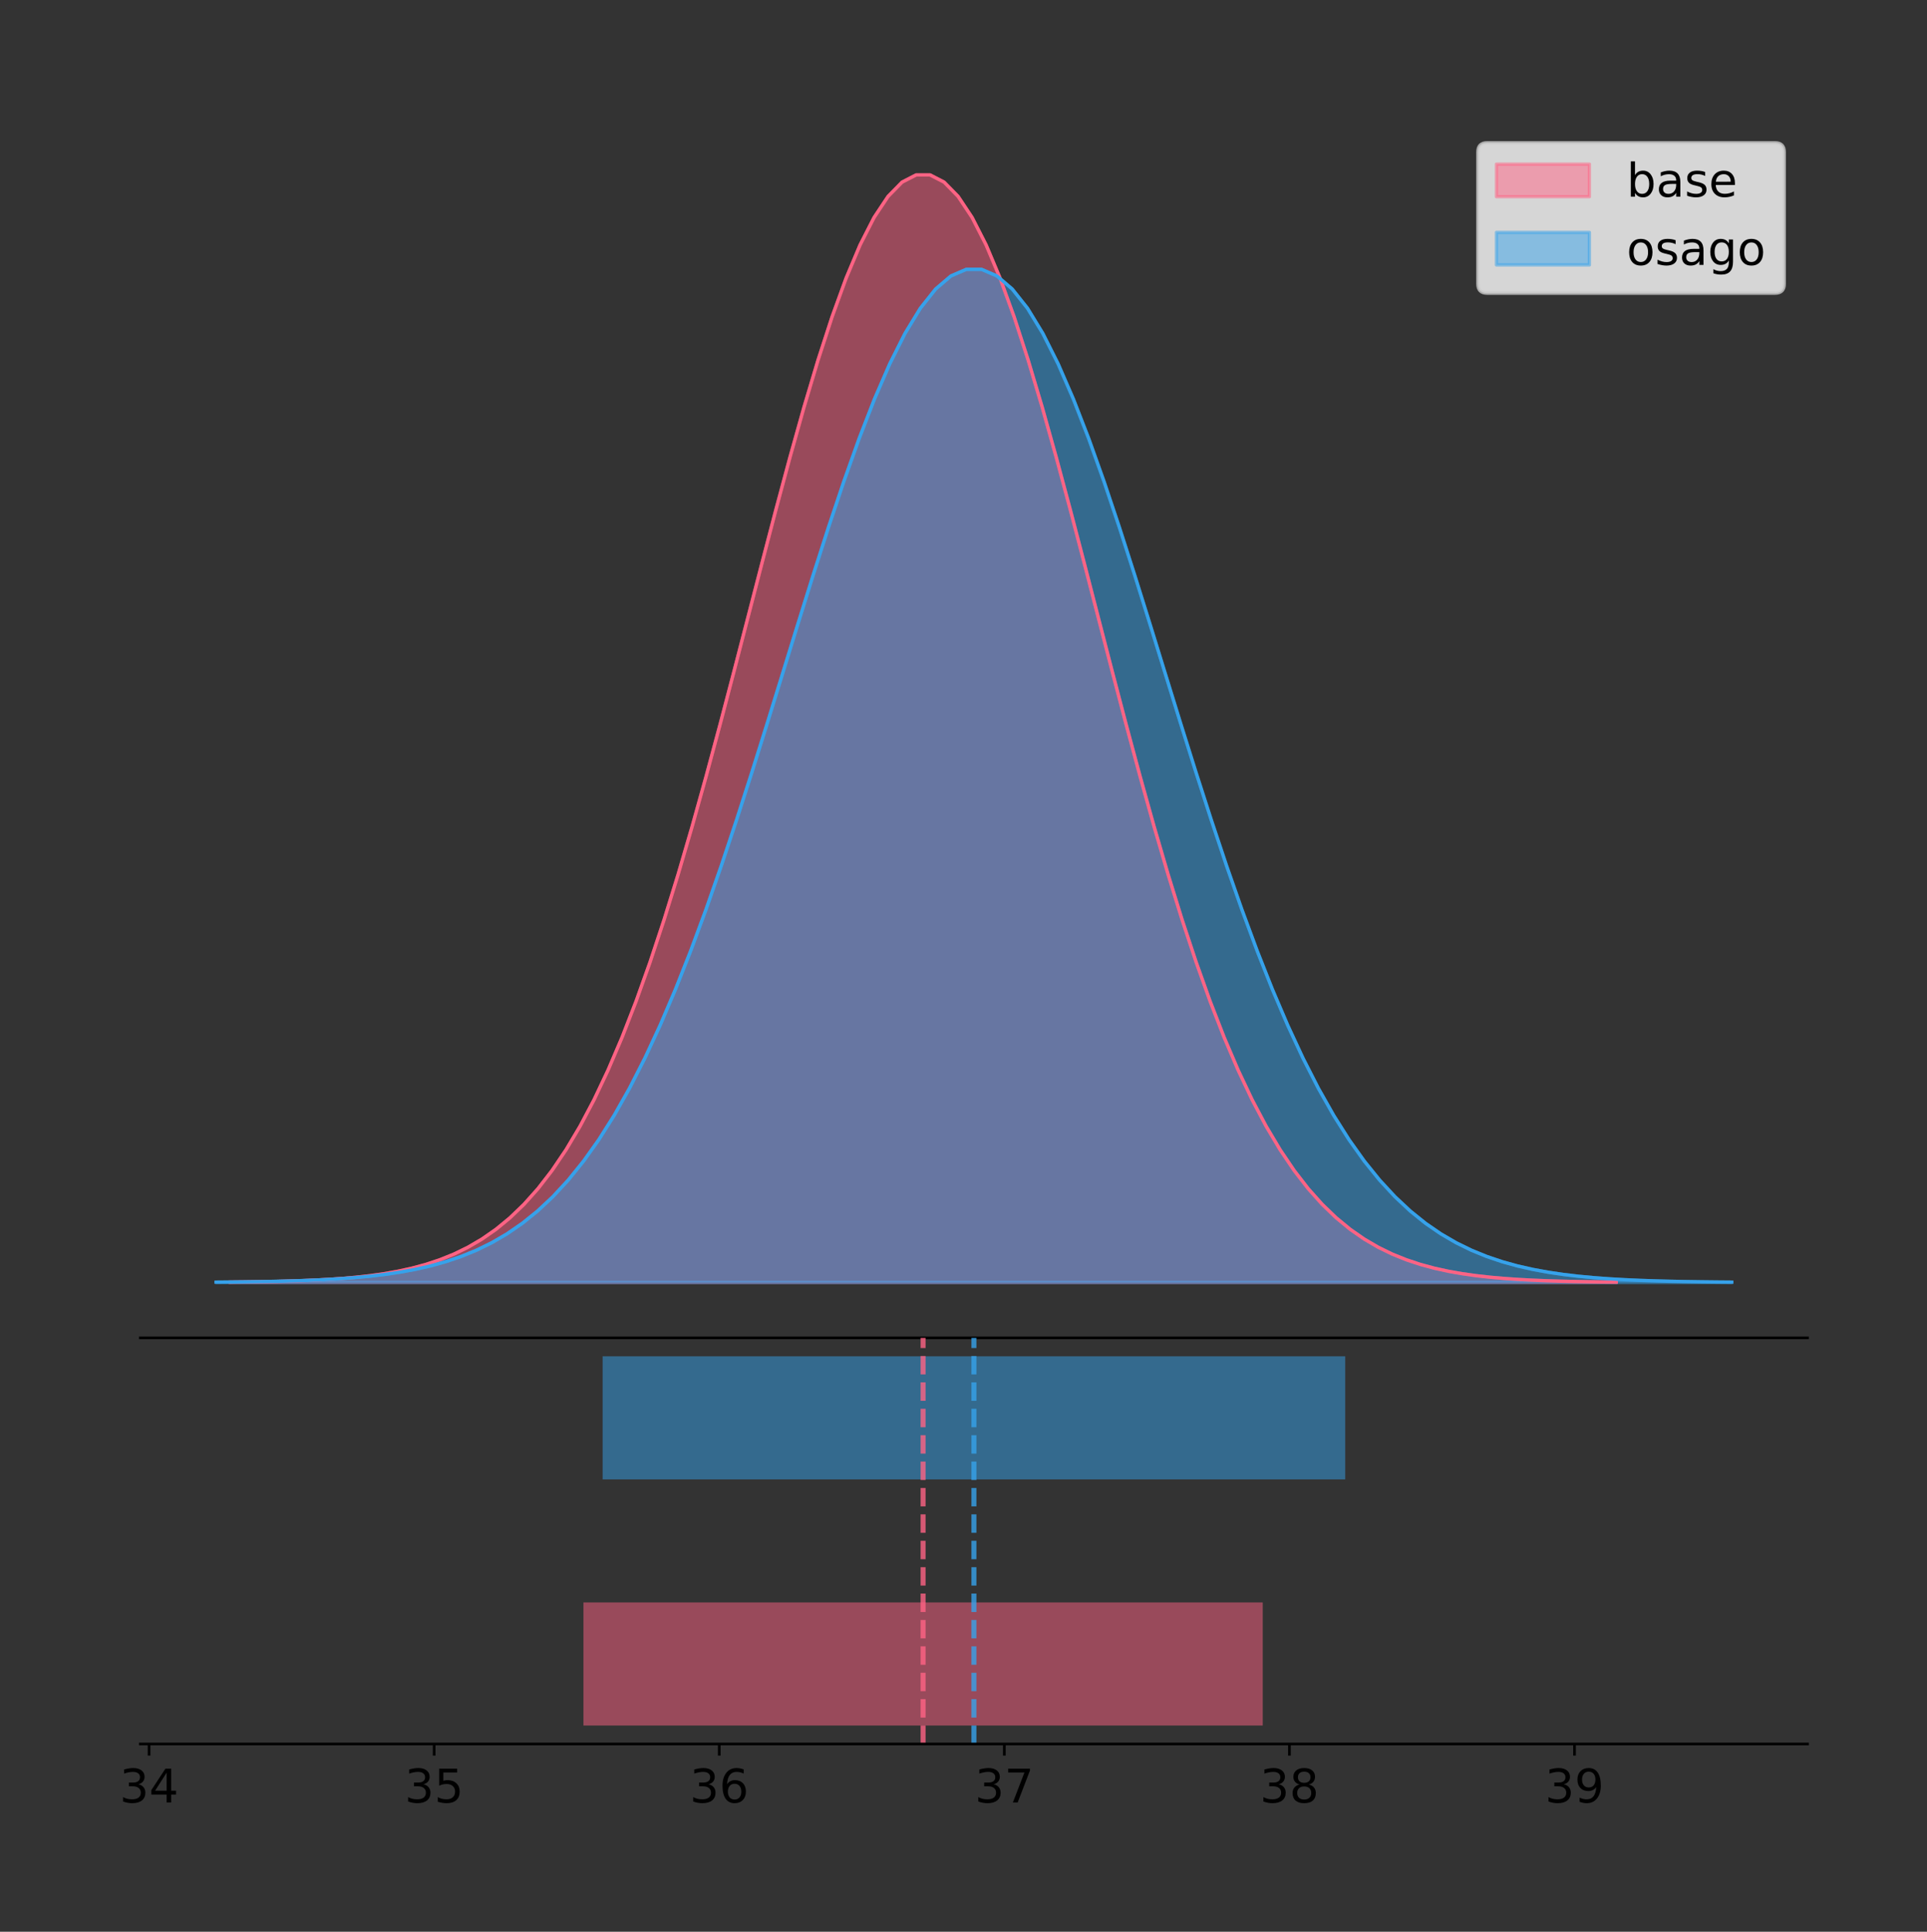 <?xml version="1.0" encoding="utf-8" standalone="no"?>
<!DOCTYPE svg PUBLIC "-//W3C//DTD SVG 1.1//EN"
  "http://www.w3.org/Graphics/SVG/1.1/DTD/svg11.dtd">
<!-- Created with matplotlib (https://matplotlib.org/) -->
<svg height="581.789pt" version="1.1" viewBox="0 0 580.477 581.789" width="580.477pt" xmlns="http://www.w3.org/2000/svg" xmlns:xlink="http://www.w3.org/1999/xlink">
 <rect x="0" y="0" width="580.477" height="581.789" fill="#333333" stroke="none"/>
 <defs>
  <style type="text/css">
*{stroke-linecap:butt;stroke-linejoin:round;}
  </style>
 </defs>
 <g id="figure_1">
  <g id="patch_1">
   <path d="M 0 581.789 
L 580.477 581.789 
L 580.477 0 
L 0 0 
z
" style="fill:none;"/>
  </g>
  <g id="axes_1">
   <g id="patch_2">
    <path d="M 42.277 402.93 
L 544.477 402.93 
L 544.477 36 
L 42.277 36 
z
" style="fill:none;"/>
   </g>
   <g id="PolyCollection_1">
    <defs>
     <path d="M 69.257 -195.538 
L 69.257 -195.65 
L 73.476 -195.692 
L 77.694 -195.749 
L 81.912 -195.825 
L 86.131 -195.925 
L 90.349 -196.058 
L 94.567 -196.23 
L 98.786 -196.455 
L 103.004 -196.744 
L 107.222 -197.115 
L 111.441 -197.585 
L 115.659 -198.179 
L 119.877 -198.923 
L 124.096 -199.848 
L 128.314 -200.99 
L 132.532 -202.39 
L 136.751 -204.093 
L 140.969 -206.151 
L 145.187 -208.617 
L 149.406 -211.552 
L 153.624 -215.017 
L 157.842 -219.078 
L 162.061 -223.801 
L 166.279 -229.25 
L 170.497 -235.488 
L 174.716 -242.572 
L 178.934 -250.552 
L 183.152 -259.468 
L 187.371 -269.344 
L 191.589 -280.192 
L 195.807 -292.002 
L 200.026 -304.744 
L 204.244 -318.365 
L 208.462 -332.786 
L 212.681 -347.901 
L 216.899 -363.58 
L 221.117 -379.667 
L 225.336 -395.98 
L 229.554 -412.318 
L 233.772 -428.462 
L 237.991 -444.18 
L 242.209 -459.23 
L 246.427 -473.372 
L 250.646 -486.366 
L 254.864 -497.987 
L 259.082 -508.025 
L 263.301 -516.294 
L 267.519 -522.64 
L 271.737 -526.94 
L 275.956 -529.111 
L 280.174 -529.111 
L 284.392 -526.94 
L 288.611 -522.64 
L 292.829 -516.294 
L 297.047 -508.025 
L 301.266 -497.987 
L 305.484 -486.366 
L 309.703 -473.372 
L 313.921 -459.23 
L 318.139 -444.18 
L 322.358 -428.462 
L 326.576 -412.318 
L 330.794 -395.98 
L 335.013 -379.667 
L 339.231 -363.58 
L 343.449 -347.901 
L 347.668 -332.786 
L 351.886 -318.365 
L 356.104 -304.744 
L 360.323 -292.002 
L 364.541 -280.192 
L 368.759 -269.344 
L 372.978 -259.468 
L 377.196 -250.552 
L 381.414 -242.572 
L 385.633 -235.488 
L 389.851 -229.25 
L 394.069 -223.801 
L 398.288 -219.078 
L 402.506 -215.017 
L 406.724 -211.552 
L 410.943 -208.617 
L 415.161 -206.151 
L 419.379 -204.093 
L 423.598 -202.39 
L 427.816 -200.99 
L 432.034 -199.848 
L 436.253 -198.923 
L 440.471 -198.179 
L 444.689 -197.585 
L 448.908 -197.115 
L 453.126 -196.744 
L 457.344 -196.455 
L 461.563 -196.23 
L 465.781 -196.058 
L 469.999 -195.925 
L 474.218 -195.825 
L 478.436 -195.749 
L 482.654 -195.692 
L 486.873 -195.65 
L 486.873 -195.538 
L 486.873 -195.538 
L 482.654 -195.538 
L 478.436 -195.538 
L 474.218 -195.538 
L 469.999 -195.538 
L 465.781 -195.538 
L 461.563 -195.538 
L 457.344 -195.538 
L 453.126 -195.538 
L 448.908 -195.538 
L 444.689 -195.538 
L 440.471 -195.538 
L 436.253 -195.538 
L 432.034 -195.538 
L 427.816 -195.538 
L 423.598 -195.538 
L 419.379 -195.538 
L 415.161 -195.538 
L 410.943 -195.538 
L 406.724 -195.538 
L 402.506 -195.538 
L 398.288 -195.538 
L 394.069 -195.538 
L 389.851 -195.538 
L 385.633 -195.538 
L 381.414 -195.538 
L 377.196 -195.538 
L 372.978 -195.538 
L 368.759 -195.538 
L 364.541 -195.538 
L 360.323 -195.538 
L 356.104 -195.538 
L 351.886 -195.538 
L 347.668 -195.538 
L 343.449 -195.538 
L 339.231 -195.538 
L 335.013 -195.538 
L 330.794 -195.538 
L 326.576 -195.538 
L 322.358 -195.538 
L 318.139 -195.538 
L 313.921 -195.538 
L 309.703 -195.538 
L 305.484 -195.538 
L 301.266 -195.538 
L 297.047 -195.538 
L 292.829 -195.538 
L 288.611 -195.538 
L 284.392 -195.538 
L 280.174 -195.538 
L 275.956 -195.538 
L 271.737 -195.538 
L 267.519 -195.538 
L 263.301 -195.538 
L 259.082 -195.538 
L 254.864 -195.538 
L 250.646 -195.538 
L 246.427 -195.538 
L 242.209 -195.538 
L 237.991 -195.538 
L 233.772 -195.538 
L 229.554 -195.538 
L 225.336 -195.538 
L 221.117 -195.538 
L 216.899 -195.538 
L 212.681 -195.538 
L 208.462 -195.538 
L 204.244 -195.538 
L 200.026 -195.538 
L 195.807 -195.538 
L 191.589 -195.538 
L 187.371 -195.538 
L 183.152 -195.538 
L 178.934 -195.538 
L 174.716 -195.538 
L 170.497 -195.538 
L 166.279 -195.538 
L 162.061 -195.538 
L 157.842 -195.538 
L 153.624 -195.538 
L 149.406 -195.538 
L 145.187 -195.538 
L 140.969 -195.538 
L 136.751 -195.538 
L 132.532 -195.538 
L 128.314 -195.538 
L 124.096 -195.538 
L 119.877 -195.538 
L 115.659 -195.538 
L 111.441 -195.538 
L 107.222 -195.538 
L 103.004 -195.538 
L 98.786 -195.538 
L 94.567 -195.538 
L 90.349 -195.538 
L 86.131 -195.538 
L 81.912 -195.538 
L 77.694 -195.538 
L 73.476 -195.538 
L 69.257 -195.538 
z
" id="m2c54157cf4" style="stroke:#ff6384;stroke-opacity:0.5;"/>
    </defs>
    <g clip-path="url(#p27a011d780)">
     <use style="fill:#ff6384;fill-opacity:0.5;stroke:#ff6384;stroke-opacity:0.5;" x="0" xlink:href="#m2c54157cf4" y="581.789"/>
    </g>
   </g>
   <g id="PolyCollection_2">
    <defs>
     <path d="M 65.104 -195.538 
L 65.104 -195.64 
L 69.716 -195.679 
L 74.327 -195.731 
L 78.939 -195.8 
L 83.55 -195.892 
L 88.162 -196.013 
L 92.774 -196.171 
L 97.385 -196.377 
L 101.997 -196.641 
L 106.608 -196.98 
L 111.22 -197.411 
L 115.831 -197.954 
L 120.443 -198.634 
L 125.055 -199.48 
L 129.666 -200.525 
L 134.278 -201.806 
L 138.889 -203.364 
L 143.501 -205.246 
L 148.112 -207.502 
L 152.724 -210.186 
L 157.336 -213.356 
L 161.947 -217.071 
L 166.559 -221.391 
L 171.17 -226.375 
L 175.782 -232.081 
L 180.393 -238.562 
L 185.005 -245.861 
L 189.617 -254.016 
L 194.228 -263.051 
L 198.84 -272.974 
L 203.451 -283.777 
L 208.063 -295.432 
L 212.674 -307.892 
L 217.286 -321.083 
L 221.898 -334.909 
L 226.509 -349.251 
L 231.121 -363.966 
L 235.732 -378.888 
L 240.344 -393.833 
L 244.955 -408.601 
L 249.567 -422.978 
L 254.179 -436.745 
L 258.79 -449.681 
L 263.402 -461.567 
L 268.013 -472.197 
L 272.625 -481.379 
L 277.236 -488.943 
L 281.848 -494.748 
L 286.46 -498.681 
L 291.071 -500.667 
L 295.683 -500.667 
L 300.294 -498.681 
L 304.906 -494.748 
L 309.517 -488.943 
L 314.129 -481.379 
L 318.741 -472.197 
L 323.352 -461.567 
L 327.964 -449.681 
L 332.575 -436.745 
L 337.187 -422.978 
L 341.798 -408.601 
L 346.41 -393.833 
L 351.022 -378.888 
L 355.633 -363.966 
L 360.245 -349.251 
L 364.856 -334.909 
L 369.468 -321.083 
L 374.079 -307.892 
L 378.691 -295.432 
L 383.303 -283.777 
L 387.914 -272.974 
L 392.526 -263.051 
L 397.137 -254.016 
L 401.749 -245.861 
L 406.36 -238.562 
L 410.972 -232.081 
L 415.584 -226.375 
L 420.195 -221.391 
L 424.807 -217.071 
L 429.418 -213.356 
L 434.03 -210.186 
L 438.641 -207.502 
L 443.253 -205.246 
L 447.865 -203.364 
L 452.476 -201.806 
L 457.088 -200.525 
L 461.699 -199.48 
L 466.311 -198.634 
L 470.922 -197.954 
L 475.534 -197.411 
L 480.146 -196.98 
L 484.757 -196.641 
L 489.369 -196.377 
L 493.98 -196.171 
L 498.592 -196.013 
L 503.203 -195.892 
L 507.815 -195.8 
L 512.427 -195.731 
L 517.038 -195.679 
L 521.65 -195.64 
L 521.65 -195.538 
L 521.65 -195.538 
L 517.038 -195.538 
L 512.427 -195.538 
L 507.815 -195.538 
L 503.203 -195.538 
L 498.592 -195.538 
L 493.98 -195.538 
L 489.369 -195.538 
L 484.757 -195.538 
L 480.146 -195.538 
L 475.534 -195.538 
L 470.922 -195.538 
L 466.311 -195.538 
L 461.699 -195.538 
L 457.088 -195.538 
L 452.476 -195.538 
L 447.865 -195.538 
L 443.253 -195.538 
L 438.641 -195.538 
L 434.03 -195.538 
L 429.418 -195.538 
L 424.807 -195.538 
L 420.195 -195.538 
L 415.584 -195.538 
L 410.972 -195.538 
L 406.36 -195.538 
L 401.749 -195.538 
L 397.137 -195.538 
L 392.526 -195.538 
L 387.914 -195.538 
L 383.303 -195.538 
L 378.691 -195.538 
L 374.079 -195.538 
L 369.468 -195.538 
L 364.856 -195.538 
L 360.245 -195.538 
L 355.633 -195.538 
L 351.022 -195.538 
L 346.41 -195.538 
L 341.798 -195.538 
L 337.187 -195.538 
L 332.575 -195.538 
L 327.964 -195.538 
L 323.352 -195.538 
L 318.741 -195.538 
L 314.129 -195.538 
L 309.517 -195.538 
L 304.906 -195.538 
L 300.294 -195.538 
L 295.683 -195.538 
L 291.071 -195.538 
L 286.46 -195.538 
L 281.848 -195.538 
L 277.236 -195.538 
L 272.625 -195.538 
L 268.013 -195.538 
L 263.402 -195.538 
L 258.79 -195.538 
L 254.179 -195.538 
L 249.567 -195.538 
L 244.955 -195.538 
L 240.344 -195.538 
L 235.732 -195.538 
L 231.121 -195.538 
L 226.509 -195.538 
L 221.898 -195.538 
L 217.286 -195.538 
L 212.674 -195.538 
L 208.063 -195.538 
L 203.451 -195.538 
L 198.84 -195.538 
L 194.228 -195.538 
L 189.617 -195.538 
L 185.005 -195.538 
L 180.393 -195.538 
L 175.782 -195.538 
L 171.17 -195.538 
L 166.559 -195.538 
L 161.947 -195.538 
L 157.336 -195.538 
L 152.724 -195.538 
L 148.112 -195.538 
L 143.501 -195.538 
L 138.889 -195.538 
L 134.278 -195.538 
L 129.666 -195.538 
L 125.055 -195.538 
L 120.443 -195.538 
L 115.831 -195.538 
L 111.22 -195.538 
L 106.608 -195.538 
L 101.997 -195.538 
L 97.385 -195.538 
L 92.774 -195.538 
L 88.162 -195.538 
L 83.55 -195.538 
L 78.939 -195.538 
L 74.327 -195.538 
L 69.716 -195.538 
L 65.104 -195.538 
z
" id="mb96042c7f8" style="stroke:#36a2eb;stroke-opacity:0.5;"/>
    </defs>
    <g clip-path="url(#p27a011d780)">
     <use style="fill:#36a2eb;fill-opacity:0.5;stroke:#36a2eb;stroke-opacity:0.5;" x="0" xlink:href="#mb96042c7f8" y="581.789"/>
    </g>
   </g>
   <g id="line2d_1">
    <path clip-path="url(#p27a011d780)" d="M 69.257 386.139 
L 73.476 386.097 
L 77.694 386.04 
L 81.912 385.965 
L 86.131 385.864 
L 90.349 385.732 
L 94.567 385.559 
L 98.786 385.334 
L 103.004 385.045 
L 107.222 384.675 
L 111.441 384.204 
L 115.659 383.61 
L 119.877 382.867 
L 124.096 381.941 
L 128.314 380.799 
L 132.532 379.399 
L 136.751 377.696 
L 140.969 375.639 
L 145.187 373.172 
L 149.406 370.238 
L 153.624 366.772 
L 157.842 362.711 
L 162.061 357.989 
L 166.279 352.539 
L 170.497 346.301 
L 174.716 339.217 
L 178.934 331.237 
L 183.152 322.322 
L 187.371 312.445 
L 191.589 301.597 
L 195.807 289.787 
L 200.026 277.045 
L 204.244 263.424 
L 208.462 249.004 
L 212.681 233.888 
L 216.899 218.209 
L 221.117 202.123 
L 225.336 185.809 
L 229.554 169.471 
L 233.772 153.327 
L 237.991 137.61 
L 242.209 122.559 
L 246.427 108.418 
L 250.646 95.423 
L 254.864 83.803 
L 259.082 73.765 
L 263.301 65.495 
L 267.519 59.15 
L 271.737 54.85 
L 275.956 52.679 
L 280.174 52.679 
L 284.392 54.85 
L 288.611 59.15 
L 292.829 65.495 
L 297.047 73.765 
L 301.266 83.803 
L 305.484 95.423 
L 309.703 108.418 
L 313.921 122.559 
L 318.139 137.61 
L 322.358 153.327 
L 326.576 169.471 
L 330.794 185.809 
L 335.013 202.123 
L 339.231 218.209 
L 343.449 233.888 
L 347.668 249.004 
L 351.886 263.424 
L 356.104 277.045 
L 360.323 289.787 
L 364.541 301.597 
L 368.759 312.445 
L 372.978 322.322 
L 377.196 331.237 
L 381.414 339.217 
L 385.633 346.301 
L 389.851 352.539 
L 394.069 357.989 
L 398.288 362.711 
L 402.506 366.772 
L 406.724 370.238 
L 410.943 373.172 
L 415.161 375.639 
L 419.379 377.696 
L 423.598 379.399 
L 427.816 380.799 
L 432.034 381.941 
L 436.253 382.867 
L 440.471 383.61 
L 444.689 384.204 
L 448.908 384.675 
L 453.126 385.045 
L 457.344 385.334 
L 461.563 385.559 
L 465.781 385.732 
L 469.999 385.864 
L 474.218 385.965 
L 478.436 386.04 
L 482.654 386.097 
L 486.873 386.139 
" style="fill:none;stroke:#ff6384;stroke-linecap:square;"/>
   </g>
   <g id="line2d_2">
    <path clip-path="url(#p27a011d780)" d="M 65.104 386.149 
L 69.716 386.11 
L 74.327 386.058 
L 78.939 385.989 
L 83.55 385.897 
L 88.162 385.776 
L 92.774 385.618 
L 97.385 385.413 
L 101.997 385.148 
L 106.608 384.809 
L 111.22 384.379 
L 115.831 383.836 
L 120.443 383.155 
L 125.055 382.309 
L 129.666 381.264 
L 134.278 379.984 
L 138.889 378.425 
L 143.501 376.544 
L 148.112 374.288 
L 152.724 371.603 
L 157.336 368.433 
L 161.947 364.719 
L 166.559 360.399 
L 171.17 355.414 
L 175.782 349.708 
L 180.393 343.228 
L 185.005 335.928 
L 189.617 327.773 
L 194.228 318.739 
L 198.84 308.816 
L 203.451 298.013 
L 208.063 286.357 
L 212.674 273.898 
L 217.286 260.707 
L 221.898 246.88 
L 226.509 232.538 
L 231.121 217.823 
L 235.732 202.901 
L 240.344 187.956 
L 244.955 173.189 
L 249.567 158.811 
L 254.179 145.044 
L 258.79 132.109 
L 263.402 120.222 
L 268.013 109.593 
L 272.625 100.411 
L 277.236 92.846 
L 281.848 87.042 
L 286.46 83.109 
L 291.071 81.123 
L 295.683 81.123 
L 300.294 83.109 
L 304.906 87.042 
L 309.517 92.846 
L 314.129 100.411 
L 318.741 109.593 
L 323.352 120.222 
L 327.964 132.109 
L 332.575 145.044 
L 337.187 158.811 
L 341.798 173.189 
L 346.41 187.956 
L 351.022 202.901 
L 355.633 217.823 
L 360.245 232.538 
L 364.856 246.88 
L 369.468 260.707 
L 374.079 273.898 
L 378.691 286.357 
L 383.303 298.013 
L 387.914 308.816 
L 392.526 318.739 
L 397.137 327.773 
L 401.749 335.928 
L 406.36 343.228 
L 410.972 349.708 
L 415.584 355.414 
L 420.195 360.399 
L 424.807 364.719 
L 429.418 368.433 
L 434.03 371.603 
L 438.641 374.288 
L 443.253 376.544 
L 447.865 378.425 
L 452.476 379.984 
L 457.088 381.264 
L 461.699 382.309 
L 466.311 383.155 
L 470.922 383.836 
L 475.534 384.379 
L 480.146 384.809 
L 484.757 385.148 
L 489.369 385.413 
L 493.98 385.618 
L 498.592 385.776 
L 503.203 385.897 
L 507.815 385.989 
L 512.427 386.058 
L 517.038 386.11 
L 521.65 386.149 
" style="fill:none;stroke:#36a2eb;stroke-linecap:square;"/>
   </g>
   <g id="patch_3">
    <path d="M 42.277 402.93 
L 544.477 402.93 
" style="fill:none;stroke:#000000;stroke-linecap:square;stroke-linejoin:miter;stroke-width:0.8;"/>
   </g>
   <g id="legend_1">
    <g id="patch_4">
     <path d="M 447.984 88.299 
L 534.677 88.299 
Q 537.477 88.299 537.477 85.499 
L 537.477 45.8 
Q 537.477 43 534.677 43 
L 447.984 43 
Q 445.184 43 445.184 45.8 
L 445.184 85.499 
Q 445.184 88.299 447.984 88.299 
z
" style="fill:#ffffff;opacity:0.8;stroke:#cccccc;stroke-linejoin:miter;"/>
    </g>
    <g id="patch_5">
     <path d="M 450.784 59.238 
L 478.784 59.238 
L 478.784 49.438 
L 450.784 49.438 
z
" style="fill:#ff6384;opacity:0.5;stroke:#ff6384;stroke-linejoin:miter;"/>
    </g>
    <g id="text_1">
     <!-- base -->
     <defs>
      <path d="M 48.688 27.297 
Q 48.688 37.203 44.609 42.844 
Q 40.531 48.484 33.406 48.484 
Q 26.266 48.484 22.188 42.844 
Q 18.109 37.203 18.109 27.297 
Q 18.109 17.391 22.188 11.75 
Q 26.266 6.109 33.406 6.109 
Q 40.531 6.109 44.609 11.75 
Q 48.688 17.391 48.688 27.297 
z
M 18.109 46.391 
Q 20.953 51.266 25.266 53.625 
Q 29.594 56 35.594 56 
Q 45.562 56 51.781 48.094 
Q 58.016 40.188 58.016 27.297 
Q 58.016 14.406 51.781 6.484 
Q 45.562 -1.422 35.594 -1.422 
Q 29.594 -1.422 25.266 0.953 
Q 20.953 3.328 18.109 8.203 
L 18.109 0 
L 9.078 0 
L 9.078 75.984 
L 18.109 75.984 
z
" id="DejaVuSans-98"/>
      <path d="M 34.281 27.484 
Q 23.391 27.484 19.188 25 
Q 14.984 22.516 14.984 16.5 
Q 14.984 11.719 18.141 8.906 
Q 21.297 6.109 26.703 6.109 
Q 34.188 6.109 38.703 11.406 
Q 43.219 16.703 43.219 25.484 
L 43.219 27.484 
z
M 52.203 31.203 
L 52.203 0 
L 43.219 0 
L 43.219 8.297 
Q 40.141 3.328 35.547 0.953 
Q 30.953 -1.422 24.312 -1.422 
Q 15.922 -1.422 10.953 3.297 
Q 6 8.016 6 15.922 
Q 6 25.141 12.172 29.828 
Q 18.359 34.516 30.609 34.516 
L 43.219 34.516 
L 43.219 35.406 
Q 43.219 41.609 39.141 45 
Q 35.062 48.391 27.688 48.391 
Q 23 48.391 18.547 47.266 
Q 14.109 46.141 10.016 43.891 
L 10.016 52.203 
Q 14.938 54.109 19.578 55.047 
Q 24.219 56 28.609 56 
Q 40.484 56 46.344 49.844 
Q 52.203 43.703 52.203 31.203 
z
" id="DejaVuSans-97"/>
      <path d="M 44.281 53.078 
L 44.281 44.578 
Q 40.484 46.531 36.375 47.5 
Q 32.281 48.484 27.875 48.484 
Q 21.188 48.484 17.844 46.438 
Q 14.5 44.391 14.5 40.281 
Q 14.5 37.156 16.891 35.375 
Q 19.281 33.594 26.516 31.984 
L 29.594 31.297 
Q 39.156 29.25 43.188 25.516 
Q 47.219 21.781 47.219 15.094 
Q 47.219 7.469 41.188 3.016 
Q 35.156 -1.422 24.609 -1.422 
Q 20.219 -1.422 15.453 -0.562 
Q 10.688 0.297 5.422 2 
L 5.422 11.281 
Q 10.406 8.688 15.234 7.391 
Q 20.062 6.109 24.812 6.109 
Q 31.156 6.109 34.562 8.281 
Q 37.984 10.453 37.984 14.406 
Q 37.984 18.062 35.516 20.016 
Q 33.062 21.969 24.703 23.781 
L 21.578 24.516 
Q 13.234 26.266 9.516 29.906 
Q 5.812 33.547 5.812 39.891 
Q 5.812 47.609 11.281 51.797 
Q 16.75 56 26.812 56 
Q 31.781 56 36.172 55.266 
Q 40.578 54.547 44.281 53.078 
z
" id="DejaVuSans-115"/>
      <path d="M 56.203 29.594 
L 56.203 25.203 
L 14.891 25.203 
Q 15.484 15.922 20.484 11.062 
Q 25.484 6.203 34.422 6.203 
Q 39.594 6.203 44.453 7.469 
Q 49.312 8.734 54.109 11.281 
L 54.109 2.781 
Q 49.266 0.734 44.188 -0.344 
Q 39.109 -1.422 33.891 -1.422 
Q 20.797 -1.422 13.156 6.188 
Q 5.516 13.812 5.516 26.812 
Q 5.516 40.234 12.766 48.109 
Q 20.016 56 32.328 56 
Q 43.359 56 49.781 48.891 
Q 56.203 41.797 56.203 29.594 
z
M 47.219 32.234 
Q 47.125 39.594 43.094 43.984 
Q 39.062 48.391 32.422 48.391 
Q 24.906 48.391 20.391 44.141 
Q 15.875 39.891 15.188 32.172 
z
" id="DejaVuSans-101"/>
     </defs>
     <g transform="translate(489.984 59.238)scale(0.14 -0.14)">
      <use xlink:href="#DejaVuSans-98"/>
      <use x="63.477" xlink:href="#DejaVuSans-97"/>
      <use x="124.756" xlink:href="#DejaVuSans-115"/>
      <use x="176.855" xlink:href="#DejaVuSans-101"/>
     </g>
    </g>
    <g id="patch_6">
     <path d="M 450.784 79.787 
L 478.784 79.787 
L 478.784 69.987 
L 450.784 69.987 
z
" style="fill:#36a2eb;opacity:0.5;stroke:#36a2eb;stroke-linejoin:miter;"/>
    </g>
    <g id="text_2">
     <!-- osago -->
     <defs>
      <path d="M 30.609 48.391 
Q 23.391 48.391 19.188 42.75 
Q 14.984 37.109 14.984 27.297 
Q 14.984 17.484 19.156 11.844 
Q 23.344 6.203 30.609 6.203 
Q 37.797 6.203 41.984 11.859 
Q 46.188 17.531 46.188 27.297 
Q 46.188 37.016 41.984 42.703 
Q 37.797 48.391 30.609 48.391 
z
M 30.609 56 
Q 42.328 56 49.016 48.375 
Q 55.719 40.766 55.719 27.297 
Q 55.719 13.875 49.016 6.219 
Q 42.328 -1.422 30.609 -1.422 
Q 18.844 -1.422 12.172 6.219 
Q 5.516 13.875 5.516 27.297 
Q 5.516 40.766 12.172 48.375 
Q 18.844 56 30.609 56 
z
" id="DejaVuSans-111"/>
      <path d="M 45.406 27.984 
Q 45.406 37.75 41.375 43.109 
Q 37.359 48.484 30.078 48.484 
Q 22.859 48.484 18.828 43.109 
Q 14.797 37.75 14.797 27.984 
Q 14.797 18.266 18.828 12.891 
Q 22.859 7.516 30.078 7.516 
Q 37.359 7.516 41.375 12.891 
Q 45.406 18.266 45.406 27.984 
z
M 54.391 6.781 
Q 54.391 -7.172 48.188 -13.984 
Q 42 -20.797 29.203 -20.797 
Q 24.469 -20.797 20.266 -20.094 
Q 16.062 -19.391 12.109 -17.922 
L 12.109 -9.188 
Q 16.062 -11.328 19.922 -12.344 
Q 23.781 -13.375 27.781 -13.375 
Q 36.625 -13.375 41.016 -8.766 
Q 45.406 -4.156 45.406 5.172 
L 45.406 9.625 
Q 42.625 4.781 38.281 2.391 
Q 33.938 0 27.875 0 
Q 17.828 0 11.672 7.656 
Q 5.516 15.328 5.516 27.984 
Q 5.516 40.672 11.672 48.328 
Q 17.828 56 27.875 56 
Q 33.938 56 38.281 53.609 
Q 42.625 51.219 45.406 46.391 
L 45.406 54.688 
L 54.391 54.688 
z
" id="DejaVuSans-103"/>
     </defs>
     <g transform="translate(489.984 79.787)scale(0.14 -0.14)">
      <use xlink:href="#DejaVuSans-111"/>
      <use x="61.182" xlink:href="#DejaVuSans-115"/>
      <use x="113.281" xlink:href="#DejaVuSans-97"/>
      <use x="174.561" xlink:href="#DejaVuSans-103"/>
      <use x="238.037" xlink:href="#DejaVuSans-111"/>
     </g>
    </g>
   </g>
  </g>
  <g id="axes_2">
   <g id="patch_7">
    <path d="M 42.277 525.24 
L 544.477 525.24 
L 544.477 402.93 
L 42.277 402.93 
z
" style="fill:none;"/>
   </g>
   <g id="patch_8">
    <path clip-path="url(#pae4499553b)" d="M 175.749 519.68 
L 380.381 519.68 
L 380.381 482.617 
L 175.749 482.617 
z
" style="fill:#ff6384;opacity:0.5;"/>
   </g>
   <g id="patch_9">
    <path clip-path="url(#pae4499553b)" d="M 181.523 445.553 
L 405.231 445.553 
L 405.231 408.49 
L 181.523 408.49 
z
" style="fill:#36a2eb;opacity:0.5;"/>
   </g>
   <g id="matplotlib.axis_1">
    <g id="xtick_1">
     <g id="line2d_3">
      <defs>
       <path d="M 0 0 
L 0 3.5 
" id="m301e193349" style="stroke:#000000;stroke-width:0.8;"/>
      </defs>
      <g>
       <use style="stroke:#000000;stroke-width:0.8;" x="44.907" xlink:href="#m301e193349" y="525.24"/>
      </g>
     </g>
     <g id="text_3">
      <!-- 34 -->
      <defs>
       <path d="M 40.578 39.312 
Q 47.656 37.797 51.625 33 
Q 55.609 28.219 55.609 21.188 
Q 55.609 10.406 48.188 4.484 
Q 40.766 -1.422 27.094 -1.422 
Q 22.516 -1.422 17.656 -0.516 
Q 12.797 0.391 7.625 2.203 
L 7.625 11.719 
Q 11.719 9.328 16.594 8.109 
Q 21.484 6.891 26.812 6.891 
Q 36.078 6.891 40.938 10.547 
Q 45.797 14.203 45.797 21.188 
Q 45.797 27.641 41.281 31.266 
Q 36.766 34.906 28.719 34.906 
L 20.219 34.906 
L 20.219 43.016 
L 29.109 43.016 
Q 36.375 43.016 40.234 45.922 
Q 44.094 48.828 44.094 54.297 
Q 44.094 59.906 40.109 62.906 
Q 36.141 65.922 28.719 65.922 
Q 24.656 65.922 20.016 65.031 
Q 15.375 64.156 9.812 62.312 
L 9.812 71.094 
Q 15.438 72.656 20.344 73.438 
Q 25.25 74.219 29.594 74.219 
Q 40.828 74.219 47.359 69.109 
Q 53.906 64.016 53.906 55.328 
Q 53.906 49.266 50.438 45.094 
Q 46.969 40.922 40.578 39.312 
z
" id="DejaVuSans-51"/>
       <path d="M 37.797 64.312 
L 12.891 25.391 
L 37.797 25.391 
z
M 35.203 72.906 
L 47.609 72.906 
L 47.609 25.391 
L 58.016 25.391 
L 58.016 17.188 
L 47.609 17.188 
L 47.609 0 
L 37.797 0 
L 37.797 17.188 
L 4.891 17.188 
L 4.891 26.703 
z
" id="DejaVuSans-52"/>
      </defs>
      <g transform="translate(36 542.878)scale(0.14 -0.14)">
       <use xlink:href="#DejaVuSans-51"/>
       <use x="63.623" xlink:href="#DejaVuSans-52"/>
      </g>
     </g>
    </g>
    <g id="xtick_2">
     <g id="line2d_4">
      <g>
       <use style="stroke:#000000;stroke-width:0.8;" x="130.785" xlink:href="#m301e193349" y="525.24"/>
      </g>
     </g>
     <g id="text_4">
      <!-- 35 -->
      <defs>
       <path d="M 10.797 72.906 
L 49.516 72.906 
L 49.516 64.594 
L 19.828 64.594 
L 19.828 46.734 
Q 21.969 47.469 24.109 47.828 
Q 26.266 48.188 28.422 48.188 
Q 40.625 48.188 47.75 41.5 
Q 54.891 34.812 54.891 23.391 
Q 54.891 11.625 47.562 5.094 
Q 40.234 -1.422 26.906 -1.422 
Q 22.312 -1.422 17.547 -0.641 
Q 12.797 0.141 7.719 1.703 
L 7.719 11.625 
Q 12.109 9.234 16.797 8.062 
Q 21.484 6.891 26.703 6.891 
Q 35.156 6.891 40.078 11.328 
Q 45.016 15.766 45.016 23.391 
Q 45.016 31 40.078 35.438 
Q 35.156 39.891 26.703 39.891 
Q 22.75 39.891 18.812 39.016 
Q 14.891 38.141 10.797 36.281 
z
" id="DejaVuSans-53"/>
      </defs>
      <g transform="translate(121.878 542.878)scale(0.14 -0.14)">
       <use xlink:href="#DejaVuSans-51"/>
       <use x="63.623" xlink:href="#DejaVuSans-53"/>
      </g>
     </g>
    </g>
    <g id="xtick_3">
     <g id="line2d_5">
      <g>
       <use style="stroke:#000000;stroke-width:0.8;" x="216.663" xlink:href="#m301e193349" y="525.24"/>
      </g>
     </g>
     <g id="text_5">
      <!-- 36 -->
      <defs>
       <path d="M 33.016 40.375 
Q 26.375 40.375 22.484 35.828 
Q 18.609 31.297 18.609 23.391 
Q 18.609 15.531 22.484 10.953 
Q 26.375 6.391 33.016 6.391 
Q 39.656 6.391 43.531 10.953 
Q 47.406 15.531 47.406 23.391 
Q 47.406 31.297 43.531 35.828 
Q 39.656 40.375 33.016 40.375 
z
M 52.594 71.297 
L 52.594 62.312 
Q 48.875 64.062 45.094 64.984 
Q 41.312 65.922 37.594 65.922 
Q 27.828 65.922 22.672 59.328 
Q 17.531 52.734 16.797 39.406 
Q 19.672 43.656 24.016 45.922 
Q 28.375 48.188 33.594 48.188 
Q 44.578 48.188 50.953 41.516 
Q 57.328 34.859 57.328 23.391 
Q 57.328 12.156 50.688 5.359 
Q 44.047 -1.422 33.016 -1.422 
Q 20.359 -1.422 13.672 8.266 
Q 6.984 17.969 6.984 36.375 
Q 6.984 53.656 15.188 63.938 
Q 23.391 74.219 37.203 74.219 
Q 40.922 74.219 44.703 73.484 
Q 48.484 72.75 52.594 71.297 
z
" id="DejaVuSans-54"/>
      </defs>
      <g transform="translate(207.755 542.878)scale(0.14 -0.14)">
       <use xlink:href="#DejaVuSans-51"/>
       <use x="63.623" xlink:href="#DejaVuSans-54"/>
      </g>
     </g>
    </g>
    <g id="xtick_4">
     <g id="line2d_6">
      <g>
       <use style="stroke:#000000;stroke-width:0.8;" x="302.54" xlink:href="#m301e193349" y="525.24"/>
      </g>
     </g>
     <g id="text_6">
      <!-- 37 -->
      <defs>
       <path d="M 8.203 72.906 
L 55.078 72.906 
L 55.078 68.703 
L 28.609 0 
L 18.312 0 
L 43.219 64.594 
L 8.203 64.594 
z
" id="DejaVuSans-55"/>
      </defs>
      <g transform="translate(293.633 542.878)scale(0.14 -0.14)">
       <use xlink:href="#DejaVuSans-51"/>
       <use x="63.623" xlink:href="#DejaVuSans-55"/>
      </g>
     </g>
    </g>
    <g id="xtick_5">
     <g id="line2d_7">
      <g>
       <use style="stroke:#000000;stroke-width:0.8;" x="388.418" xlink:href="#m301e193349" y="525.24"/>
      </g>
     </g>
     <g id="text_7">
      <!-- 38 -->
      <defs>
       <path d="M 31.781 34.625 
Q 24.75 34.625 20.719 30.859 
Q 16.703 27.094 16.703 20.516 
Q 16.703 13.922 20.719 10.156 
Q 24.75 6.391 31.781 6.391 
Q 38.812 6.391 42.859 10.172 
Q 46.922 13.969 46.922 20.516 
Q 46.922 27.094 42.891 30.859 
Q 38.875 34.625 31.781 34.625 
z
M 21.922 38.812 
Q 15.578 40.375 12.031 44.719 
Q 8.5 49.078 8.5 55.328 
Q 8.5 64.062 14.719 69.141 
Q 20.953 74.219 31.781 74.219 
Q 42.672 74.219 48.875 69.141 
Q 55.078 64.062 55.078 55.328 
Q 55.078 49.078 51.531 44.719 
Q 48 40.375 41.703 38.812 
Q 48.828 37.156 52.797 32.312 
Q 56.781 27.484 56.781 20.516 
Q 56.781 9.906 50.312 4.234 
Q 43.844 -1.422 31.781 -1.422 
Q 19.734 -1.422 13.25 4.234 
Q 6.781 9.906 6.781 20.516 
Q 6.781 27.484 10.781 32.312 
Q 14.797 37.156 21.922 38.812 
z
M 18.312 54.391 
Q 18.312 48.734 21.844 45.562 
Q 25.391 42.391 31.781 42.391 
Q 38.141 42.391 41.719 45.562 
Q 45.312 48.734 45.312 54.391 
Q 45.312 60.062 41.719 63.234 
Q 38.141 66.406 31.781 66.406 
Q 25.391 66.406 21.844 63.234 
Q 18.312 60.062 18.312 54.391 
z
" id="DejaVuSans-56"/>
      </defs>
      <g transform="translate(379.51 542.878)scale(0.14 -0.14)">
       <use xlink:href="#DejaVuSans-51"/>
       <use x="63.623" xlink:href="#DejaVuSans-56"/>
      </g>
     </g>
    </g>
    <g id="xtick_6">
     <g id="line2d_8">
      <g>
       <use style="stroke:#000000;stroke-width:0.8;" x="474.295" xlink:href="#m301e193349" y="525.24"/>
      </g>
     </g>
     <g id="text_8">
      <!-- 39 -->
      <defs>
       <path d="M 10.984 1.516 
L 10.984 10.5 
Q 14.703 8.734 18.5 7.812 
Q 22.312 6.891 25.984 6.891 
Q 35.75 6.891 40.891 13.453 
Q 46.047 20.016 46.781 33.406 
Q 43.953 29.203 39.594 26.953 
Q 35.25 24.703 29.984 24.703 
Q 19.047 24.703 12.672 31.312 
Q 6.297 37.938 6.297 49.422 
Q 6.297 60.641 12.938 67.422 
Q 19.578 74.219 30.609 74.219 
Q 43.266 74.219 49.922 64.516 
Q 56.594 54.828 56.594 36.375 
Q 56.594 19.141 48.406 8.859 
Q 40.234 -1.422 26.422 -1.422 
Q 22.703 -1.422 18.891 -0.688 
Q 15.094 0.047 10.984 1.516 
z
M 30.609 32.422 
Q 37.25 32.422 41.125 36.953 
Q 45.016 41.5 45.016 49.422 
Q 45.016 57.281 41.125 61.844 
Q 37.25 66.406 30.609 66.406 
Q 23.969 66.406 20.094 61.844 
Q 16.219 57.281 16.219 49.422 
Q 16.219 41.5 20.094 36.953 
Q 23.969 32.422 30.609 32.422 
z
" id="DejaVuSans-57"/>
      </defs>
      <g transform="translate(465.388 542.878)scale(0.14 -0.14)">
       <use xlink:href="#DejaVuSans-51"/>
       <use x="63.623" xlink:href="#DejaVuSans-57"/>
      </g>
     </g>
    </g>
   </g>
   <g id="line2d_9">
    <path clip-path="url(#pae4499553b)" d="M 278.065 525.24 
L 278.065 402.93 
" style="fill:none;stroke:#ff6384;stroke-dasharray:5.55,2.4;stroke-dashoffset:0;stroke-opacity:0.8;stroke-width:1.5;"/>
   </g>
   <g id="line2d_10">
    <path clip-path="url(#pae4499553b)" d="M 293.377 525.24 
L 293.377 402.93 
" style="fill:none;stroke:#36a2eb;stroke-dasharray:5.55,2.4;stroke-dashoffset:0;stroke-opacity:0.8;stroke-width:1.5;"/>
   </g>
   <g id="patch_10">
    <path d="M 42.277 525.24 
L 544.477 525.24 
" style="fill:none;stroke:#000000;stroke-linecap:square;stroke-linejoin:miter;stroke-width:0.8;"/>
   </g>
  </g>
 </g>
 <defs>
  <clipPath id="p27a011d780">
   <rect height="366.93" width="502.2" x="42.277" y="36"/>
  </clipPath>
  <clipPath id="pae4499553b">
   <rect height="122.31" width="502.2" x="42.277" y="402.93"/>
  </clipPath>
 </defs>
</svg>

